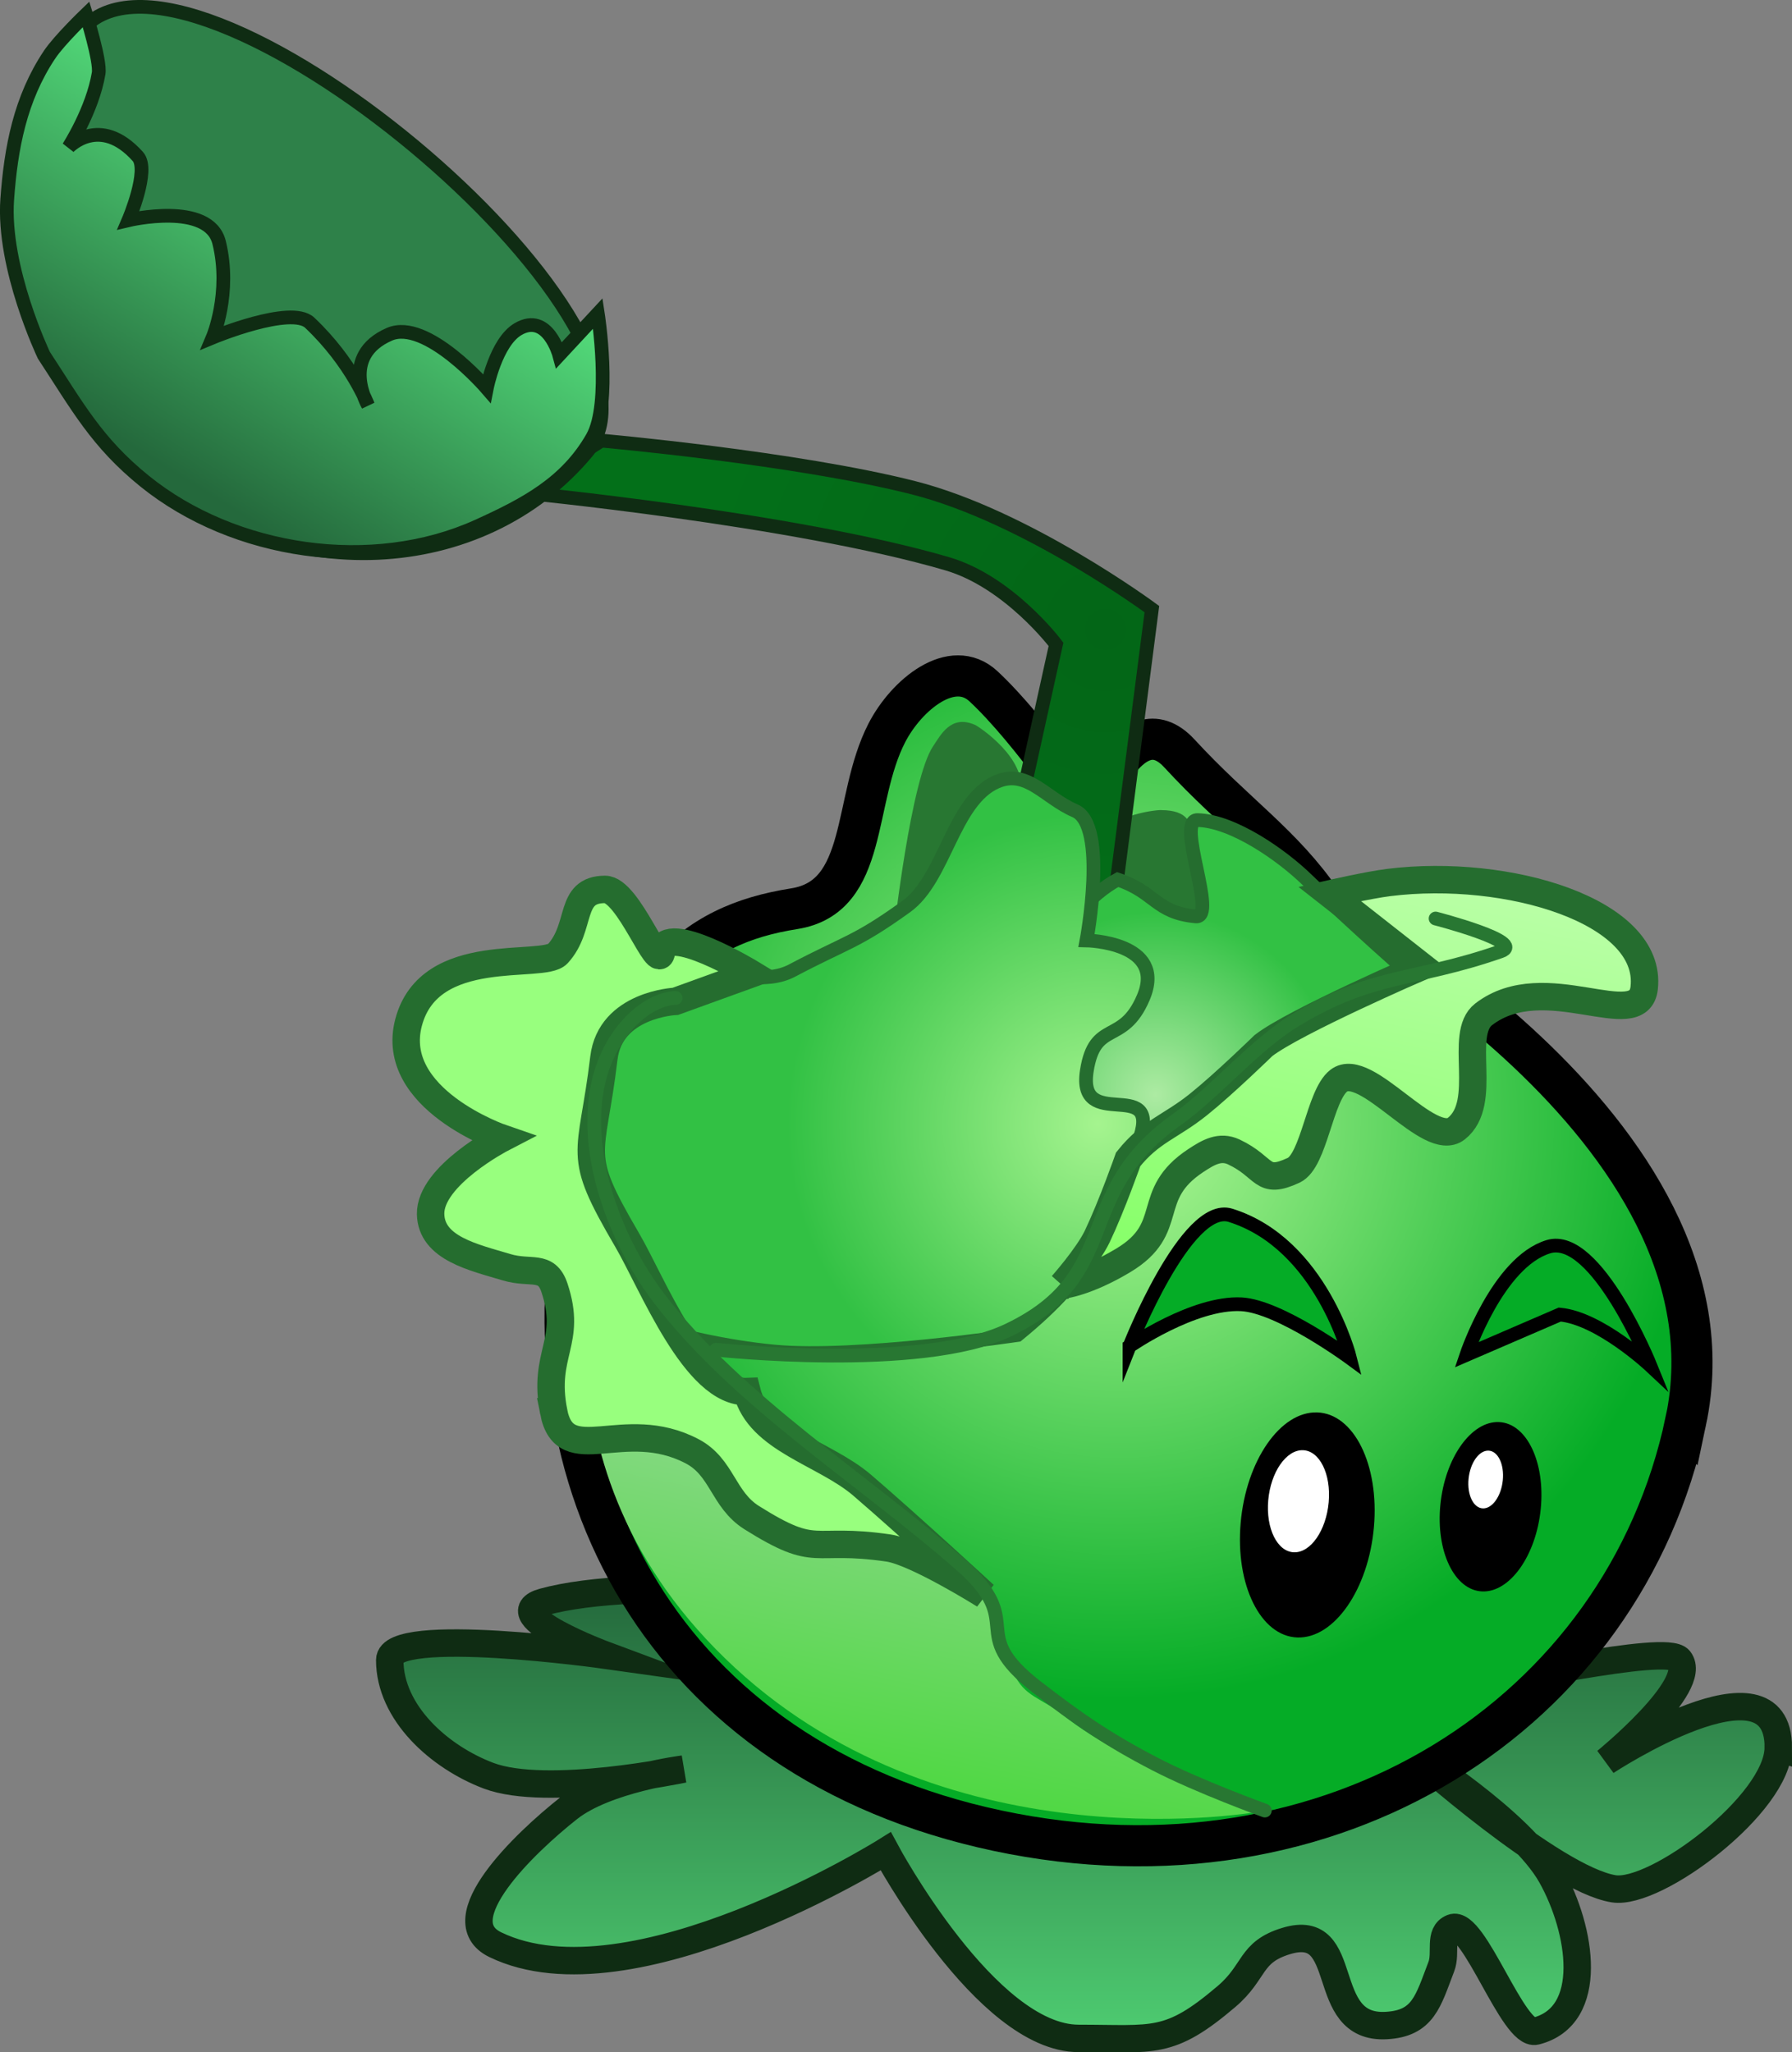 <svg version="1.1" xmlns="http://www.w3.org/2000/svg" xmlns:xlink="http://www.w3.org/1999/xlink" width="65.328" height="74.793" viewBox="0,0,65.328,74.793"><rect x="0" y="0" width="65.328" height="74.793" fill="#808080" stroke="none"/><defs><linearGradient x1="240.194" y1="191.005" x2="240.194" y2="207.408" gradientUnits="userSpaceOnUse" id="color-1"><stop offset="0" stop-color="#24693c"/><stop offset="1" stop-color="#4ecc71"/></linearGradient><radialGradient cx="241.493" cy="173.913" r="21.123" gradientUnits="userSpaceOnUse" id="color-2"><stop offset="0" stop-color="#b3fa98"/><stop offset="1" stop-color="#05ac26"/></radialGradient><radialGradient cx="240.981" cy="156.041" r="14.999" gradientUnits="userSpaceOnUse" id="color-3"><stop offset="0" stop-color="#036617"/><stop offset="1" stop-color="#037019"/></radialGradient><radialGradient cx="242.807" cy="173.006" r="6.679" gradientUnits="userSpaceOnUse" id="color-4"><stop offset="0" stop-color="#adeba3"/><stop offset="1" stop-color="#32c144"/></radialGradient><linearGradient x1="236.311" y1="180.408" x2="232.616" y2="197.822" gradientUnits="userSpaceOnUse" id="color-5"><stop offset="0" stop-color="#a8d9ab"/><stop offset="1" stop-color="#50d844"/></linearGradient><radialGradient cx="240.706" cy="174.059" r="11.331" gradientUnits="userSpaceOnUse" id="color-6"><stop offset="0" stop-color="#a5f48f"/><stop offset="1" stop-color="#32c144"/></radialGradient><linearGradient x1="252.108" y1="164.631" x2="248.453" y2="181.862" gradientUnits="userSpaceOnUse" id="color-7"><stop offset="0" stop-color="#baffa7"/><stop offset="1" stop-color="#82ff63"/></linearGradient><linearGradient x1="213.206" y1="139.351" x2="206.551" y2="150.05" gradientUnits="userSpaceOnUse" id="color-8"><stop offset="0" stop-color="#53db7a"/><stop offset="1" stop-color="#24693c"/></linearGradient></defs><g transform="translate(-200.677,-133.102)"><g data-paper-data="{&quot;isPaintingLayer&quot;:true}" fill="none" fill-rule="nonzero" stroke="none" stroke-width="none" stroke-linecap="none" stroke-linejoin="miter" stroke-miterlimit="10" stroke-dasharray="" stroke-dashoffset="0" font-family="none" font-weight="none" font-size="none" text-anchor="none" style="mix-blend-mode: normal"><path d="M265.504,196.789c0,2.052 -4.462,5.397 -5.999,5.152c-2.211,-0.353 -7.336,-4.944 -7.336,-4.944c0,0 3.947,2.479 5.064,4.472c1.097,1.958 1.606,5.111 -0.57,5.66c-0.819,0.206 -2.26,-4.08 -3.043,-3.765c-0.511,0.206 -0.201,0.9 -0.399,1.414c-0.485,1.261 -0.655,2.071 -2.004,2.147c-2.549,0.145 -1.212,-3.825 -3.654,-3.08c-1.34,0.408 -1.108,1.115 -2.174,2.022c-2.097,1.785 -2.633,1.527 -5.388,1.527c-3.378,0 -7.034,-6.82 -7.034,-6.82c0,0 -9.279,5.804 -14.233,3.405c-1.853,-0.897 1.054,-3.694 2.67,-4.97c1.364,-1.078 4.189,-1.431 4.189,-1.431c0,0 -4.978,1.047 -7.108,0.241c-1.798,-0.681 -3.6,-2.294 -3.6,-4.217c0,-1.279 7.866,-0.175 7.866,-0.175c0,0 -3.962,-1.474 -2.27,-1.938c6.912,-1.899 31.59,2.377 33.86,2.865c0.757,0.163 7.08,-1.37 7.557,-0.76c0.731,0.934 -2.675,3.708 -2.675,3.708c0,0 6.284,-4.136 6.284,-0.512z" data-paper-data="{&quot;origPos&quot;:null}" fill="url(#color-1)" stroke="#0f2c13" stroke-width="1" stroke-linecap="butt"/><path d="M222.309,171.126l0.574,-2.706l2.435,0.517l-0.574,2.706z" data-paper-data="{&quot;origPos&quot;:null,&quot;origRot&quot;:0}" fill="#1c5324" stroke="none" stroke-width="0" stroke-linecap="butt"/><path d="M262.131,184.907c-2.269,10.696 -12.908,17.501 -25.088,14.917c-12.18,-2.584 -17.526,-12.78 -15.257,-23.476c1.586,-7.475 4.077,-9.532 7.846,-10.127c2.729,-0.431 2.11,-3.95 3.374,-6.407c0.716,-1.391 2.384,-2.764 3.528,-1.696c1.761,1.645 3.823,4.771 3.823,4.771c0,0 1.5,-4.299 3.316,-2.327c2.04,2.215 3.755,3.311 5.198,5.423c0,0 15.53,8.227 13.261,18.923z" data-paper-data="{&quot;origPos&quot;:null,&quot;origRot&quot;:0}" fill="url(#color-2)" stroke="#000000" stroke-width="1.5" stroke-linecap="butt"/><path d="M250.764,188.757c-0.198,2.265 -1.446,4.067 -2.788,4.025c-1.342,-0.042 -2.269,-1.913 -2.07,-4.178c0.198,-2.265 1.446,-4.067 2.788,-4.025c1.342,0.042 2.269,1.913 2.07,4.178z" data-paper-data="{&quot;origPos&quot;:null,&quot;origRot&quot;:0}" fill="#000000" stroke="none" stroke-width="0" stroke-linecap="butt"/><path d="M256.845,188.097c-0.17,1.704 -1.127,3.05 -2.137,3.006c-1.01,-0.044 -1.691,-1.462 -1.521,-3.166c0.17,-1.704 1.127,-3.05 2.137,-3.006c1.01,0.044 1.691,1.462 1.521,3.166z" data-paper-data="{&quot;origPos&quot;:null,&quot;origRot&quot;:0}" fill="#000000" stroke="none" stroke-width="0" stroke-linecap="butt"/><path d="M240.626,163.795c0.489,-1.063 2.387,-1.189 2.394,-1.167c0.959,0.006 1.071,0.46 1.157,0.934c0.259,1.423 3.773,5.379 3.773,5.379c0,0 -8.296,-3.034 -7.325,-5.146z" data-paper-data="{&quot;origPos&quot;:null,&quot;index&quot;:null,&quot;origRot&quot;:0}" fill="#287732" stroke="none" stroke-width="0" stroke-linecap="butt"/><path d="M236.155,170.27l3.019,-13.684c0,0 -1.705,-2.275 -3.966,-2.937c-5.594,-1.639 -15.591,-2.604 -15.591,-2.604l2.986,-1.884c0,0 7.096,0.63 11.38,1.719c4.121,1.047 8.686,4.422 8.686,4.422l-2.516,19.524z" data-paper-data="{&quot;origPos&quot;:null,&quot;origRot&quot;:0}" fill="url(#color-3)" stroke="#0f2c13" stroke-width="0.5" stroke-linecap="butt"/><path d="M238.28,175.321c0,0 -1.026,-7.86 3.141,-10.163c1.371,0.453 1.38,1.206 2.847,1.343c0.813,0.076 -0.748,-3.532 0.068,-3.51c1.299,0.034 3.072,1.281 4.003,2.188c1.655,1.612 3.915,3.59 3.915,3.59c0,0 -1.789,3.226 -5.786,5.436c-2.364,1.307 -8.188,1.116 -8.188,1.116z" data-paper-data="{&quot;origPos&quot;:null,&quot;origRot&quot;:0}" fill="url(#color-4)" stroke="#256d2f" stroke-width="0.5" stroke-linecap="butt"/><path d="M249.115,187.851c-0.09,1.028 -0.656,1.845 -1.265,1.826c-0.609,-0.019 -1.029,-0.868 -0.939,-1.895c0.09,-1.028 0.656,-1.845 1.265,-1.826c0.609,0.019 1.029,0.868 0.939,1.895z" data-paper-data="{&quot;origPos&quot;:null,&quot;origRot&quot;:0}" fill="#ffffff" stroke="none" stroke-width="0" stroke-linecap="butt"/><path d="M255.462,187.052c-0.058,0.581 -0.384,1.04 -0.729,1.025c-0.344,-0.015 -0.577,-0.498 -0.519,-1.08c0.058,-0.581 0.384,-1.04 0.729,-1.025c0.344,0.015 0.577,0.498 0.519,1.08z" data-paper-data="{&quot;origPos&quot;:null,&quot;origRot&quot;:0}" fill="#ffffff" stroke="none" stroke-width="0" stroke-linecap="butt"/><path d="M233.259,167.112c0,0 0.623,-5.622 1.437,-6.817c0.272,-0.398 0.642,-1.16 1.52,-0.776c0.015,-0.017 1.666,1.026 1.681,2.196c0.03,2.324 -0.26,0.747 -0.26,0.747z" data-paper-data="{&quot;origPos&quot;:null,&quot;origRot&quot;:0}" fill="#287732" stroke="none" stroke-width="0" stroke-linecap="butt"/><path d="M241.854,182.167c0,0 2.074,-5.273 3.679,-4.772c3.314,1.033 4.358,5.199 4.358,5.199c0,0 -2.559,-1.88 -3.956,-1.955c-1.739,-0.092 -4.081,1.528 -4.081,1.528z" data-paper-data="{&quot;origPos&quot;:null,&quot;origRot&quot;:0}" fill="#05ac26" stroke="#000000" stroke-width="0.5" stroke-linecap="butt"/><path d="M254.137,182.481c0,0 1.136,-3.379 2.987,-3.941c1.746,-0.53 3.72,4.339 3.72,4.339c0,0 -1.852,-1.735 -3.305,-1.866z" data-paper-data="{&quot;origPos&quot;:null,&quot;index&quot;:null,&quot;origRot&quot;:0}" fill="#05ac26" stroke="#000000" stroke-width="0.5" stroke-linecap="butt"/><path d="M227.458,193.873c-7.959,-7.345 -4.824,-16.366 -4.824,-16.366c0,0 1.299,2.643 2.683,4.169c2.402,2.648 4.562,3.931 7.197,6.348c0.918,0.842 3.032,1.621 3.82,2.586c0.849,1.04 0.755,2.207 1.284,3.442c0.384,0.894 1.033,0.933 1.792,1.542c2.541,2.041 7.275,3.519 7.275,3.519c0,0 -11.268,2.106 -19.227,-5.239z" data-paper-data="{&quot;origPos&quot;:null,&quot;origRot&quot;:0}" fill="url(#color-5)" stroke="#287732" stroke-width="0" stroke-linecap="butt"/><path d="M221.907,180.661c0,0 -1.596,-6.943 0.577,-10.36c2.173,-3.417 5.157,-0.816 7.071,-1.827c2.01,-1.062 2.317,-1.006 4.162,-2.335c1.409,-1.014 1.701,-3.86 3.295,-4.546c1.106,-0.476 1.75,0.581 2.855,1.059c1.207,0.523 0.419,4.725 0.419,4.725c0,0 2.935,0.053 2.069,2.086c-0.745,1.751 -1.762,0.783 -2.057,2.663c-0.355,2.263 2.638,0.226 1.947,2.411c-1.073,3.391 -1.716,4.97 -4.47,7.22c0,0 -5.893,0.884 -8.869,0.604c-3.593,-0.338 -7,-1.701 -7,-1.701z" data-paper-data="{&quot;origPos&quot;:null,&quot;origRot&quot;:0}" fill="url(#color-6)" stroke="#256d2f" stroke-width="0.5" stroke-linecap="butt"/><path d="M220.862,184.556c-0.417,-2.136 0.693,-2.525 0.027,-4.521c-0.291,-0.871 -0.864,-0.482 -1.744,-0.747c-1.197,-0.36 -2.746,-0.689 -2.77,-1.938c-0.027,-1.4 2.606,-2.764 2.606,-2.764c0,0 -4.148,-1.423 -3.409,-4.22c0.767,-2.9 4.898,-1.914 5.437,-2.502c0.906,-0.988 0.381,-2.339 1.722,-2.347c0.862,-0.005 1.963,3.123 2.062,2.267c0.129,-1.109 3.284,0.808 3.284,0.808l-2.777,1.005c0,0 -2.374,0.107 -2.608,2.066c-0.445,3.728 -1.056,3.379 0.84,6.619c0.937,1.6 2.49,5.609 4.375,5.537c0.443,1.76 2.829,2.233 4.205,3.417c1.788,1.537 4.452,3.996 4.452,3.996c0,0 -2.495,-1.565 -3.504,-1.712c-2.851,-0.414 -2.537,0.427 -4.977,-1.104c-1.051,-0.659 -1.075,-1.844 -2.173,-2.42c-2.504,-1.315 -4.632,0.696 -5.049,-1.44z" data-paper-data="{&quot;origPos&quot;:null,&quot;origRot&quot;:0}" fill="#98ff7e" stroke="#256d2f" stroke-width="1" stroke-linecap="butt"/><path d="M239.396,179.941c0,0 0.939,-1.057 1.283,-1.778c0.529,-1.109 1.126,-2.808 1.126,-2.808c0.821,-1.03 1.541,-1.178 2.568,-2.003c0.941,-0.755 2.366,-2.145 2.366,-2.145c1.134,-0.876 5.774,-2.885 5.774,-2.885l-3.364,-2.64c0,0 1.402,-0.322 2.157,-0.416c4.326,-0.538 9.62,1.039 9.311,3.841c-0.188,1.708 -3.624,-0.759 -5.855,0.965c-0.94,0.727 0.209,3.214 -0.993,4.163c-0.982,0.775 -3.296,-2.509 -4.287,-1.746c-0.698,0.537 -0.896,2.918 -1.645,3.266c-1.185,0.551 -0.996,-0.111 -2.179,-0.668c-0.504,-0.237 -0.924,0.007 -1.389,0.314c-1.917,1.267 -0.672,2.455 -2.643,3.637c-1.38,0.827 -2.23,0.903 -2.23,0.903z" data-paper-data="{&quot;origPos&quot;:null,&quot;origRot&quot;:0}" fill="url(#color-7)" stroke="#256d2f" stroke-width="1" stroke-linecap="butt"/><path d="M253.012,166.578c0,0 3.333,0.861 2.376,1.195c-3.177,1.109 -4.663,0.782 -7.533,2.538c-1.468,0.898 -2.882,2.606 -4.287,3.601c-3.852,2.725 -1.886,5.647 -6.146,7.674c-3.19,1.518 -10.64,0.707 -10.64,0.707" data-paper-data="{&quot;origPos&quot;:null,&quot;origRot&quot;:0}" fill="none" stroke="#287732" stroke-width="0.5" stroke-linecap="round"/><path d="M246.787,199.09c0,0 -2.414,-0.871 -3.997,-1.692c-1.701,-0.881 -2.807,-1.64 -4.321,-2.813c-2.628,-2.036 -0.284,-2.282 -2.785,-4.472c-3.543,-3.103 -8.11,-5.94 -10.971,-9.681c-2.112,-2.76 -3.449,-7.283 -1.23,-9.901c0.925,-1.092 1.825,-1.057 1.825,-1.057" data-paper-data="{&quot;origPos&quot;:null,&quot;origRot&quot;:0}" fill="none" stroke="#287732" stroke-width="0.5" stroke-linecap="round"/><path d="M222.086,149.566c-3.858,4.636 -11.116,4.958 -16.21,0.719c-5.094,-4.239 -6.096,-11.434 -2.238,-16.071c3.858,-4.636 22.306,10.715 18.448,15.352z" data-paper-data="{&quot;origPos&quot;:null,&quot;origRot&quot;:0}" fill="#2e8149" stroke="#0f2c13" stroke-width="0.5" stroke-linecap="butt"/><path d="M202.485,135.093c0.357,-0.535 1.329,-1.468 1.329,-1.468c0,0 0.533,1.701 0.459,2.148c-0.222,1.342 -1.099,2.697 -1.099,2.697c0,0 1.136,-1.215 2.527,0.335c0.443,0.493 -0.34,2.322 -0.34,2.322c0,0 2.934,-0.698 3.305,0.817c0.45,1.837 -0.235,3.458 -0.235,3.458c0,0 2.853,-1.185 3.537,-0.538c1.546,1.461 2.124,3.004 2.124,3.004c0,0 -1.047,-1.787 0.78,-2.583c1.347,-0.587 3.551,1.97 3.551,1.97c0,0 0.327,-1.683 1.141,-2.158c1.077,-0.628 1.501,0.944 1.501,0.944l1.406,-1.514c0,0 0.511,3.275 -0.199,4.518c-0.949,1.661 -2.441,2.447 -4.184,3.236c-3.834,1.736 -8.873,1 -12.145,-1.648c-1.743,-1.411 -2.437,-2.71 -3.667,-4.585c0,0 -1.515,-3.173 -1.335,-5.683c0.134,-1.866 0.471,-3.665 1.543,-5.271z" data-paper-data="{&quot;origPos&quot;:null,&quot;origRot&quot;:0}" fill="url(#color-8)" stroke="#0f2c13" stroke-width="0.5" stroke-linecap="butt"/></g></g></svg>